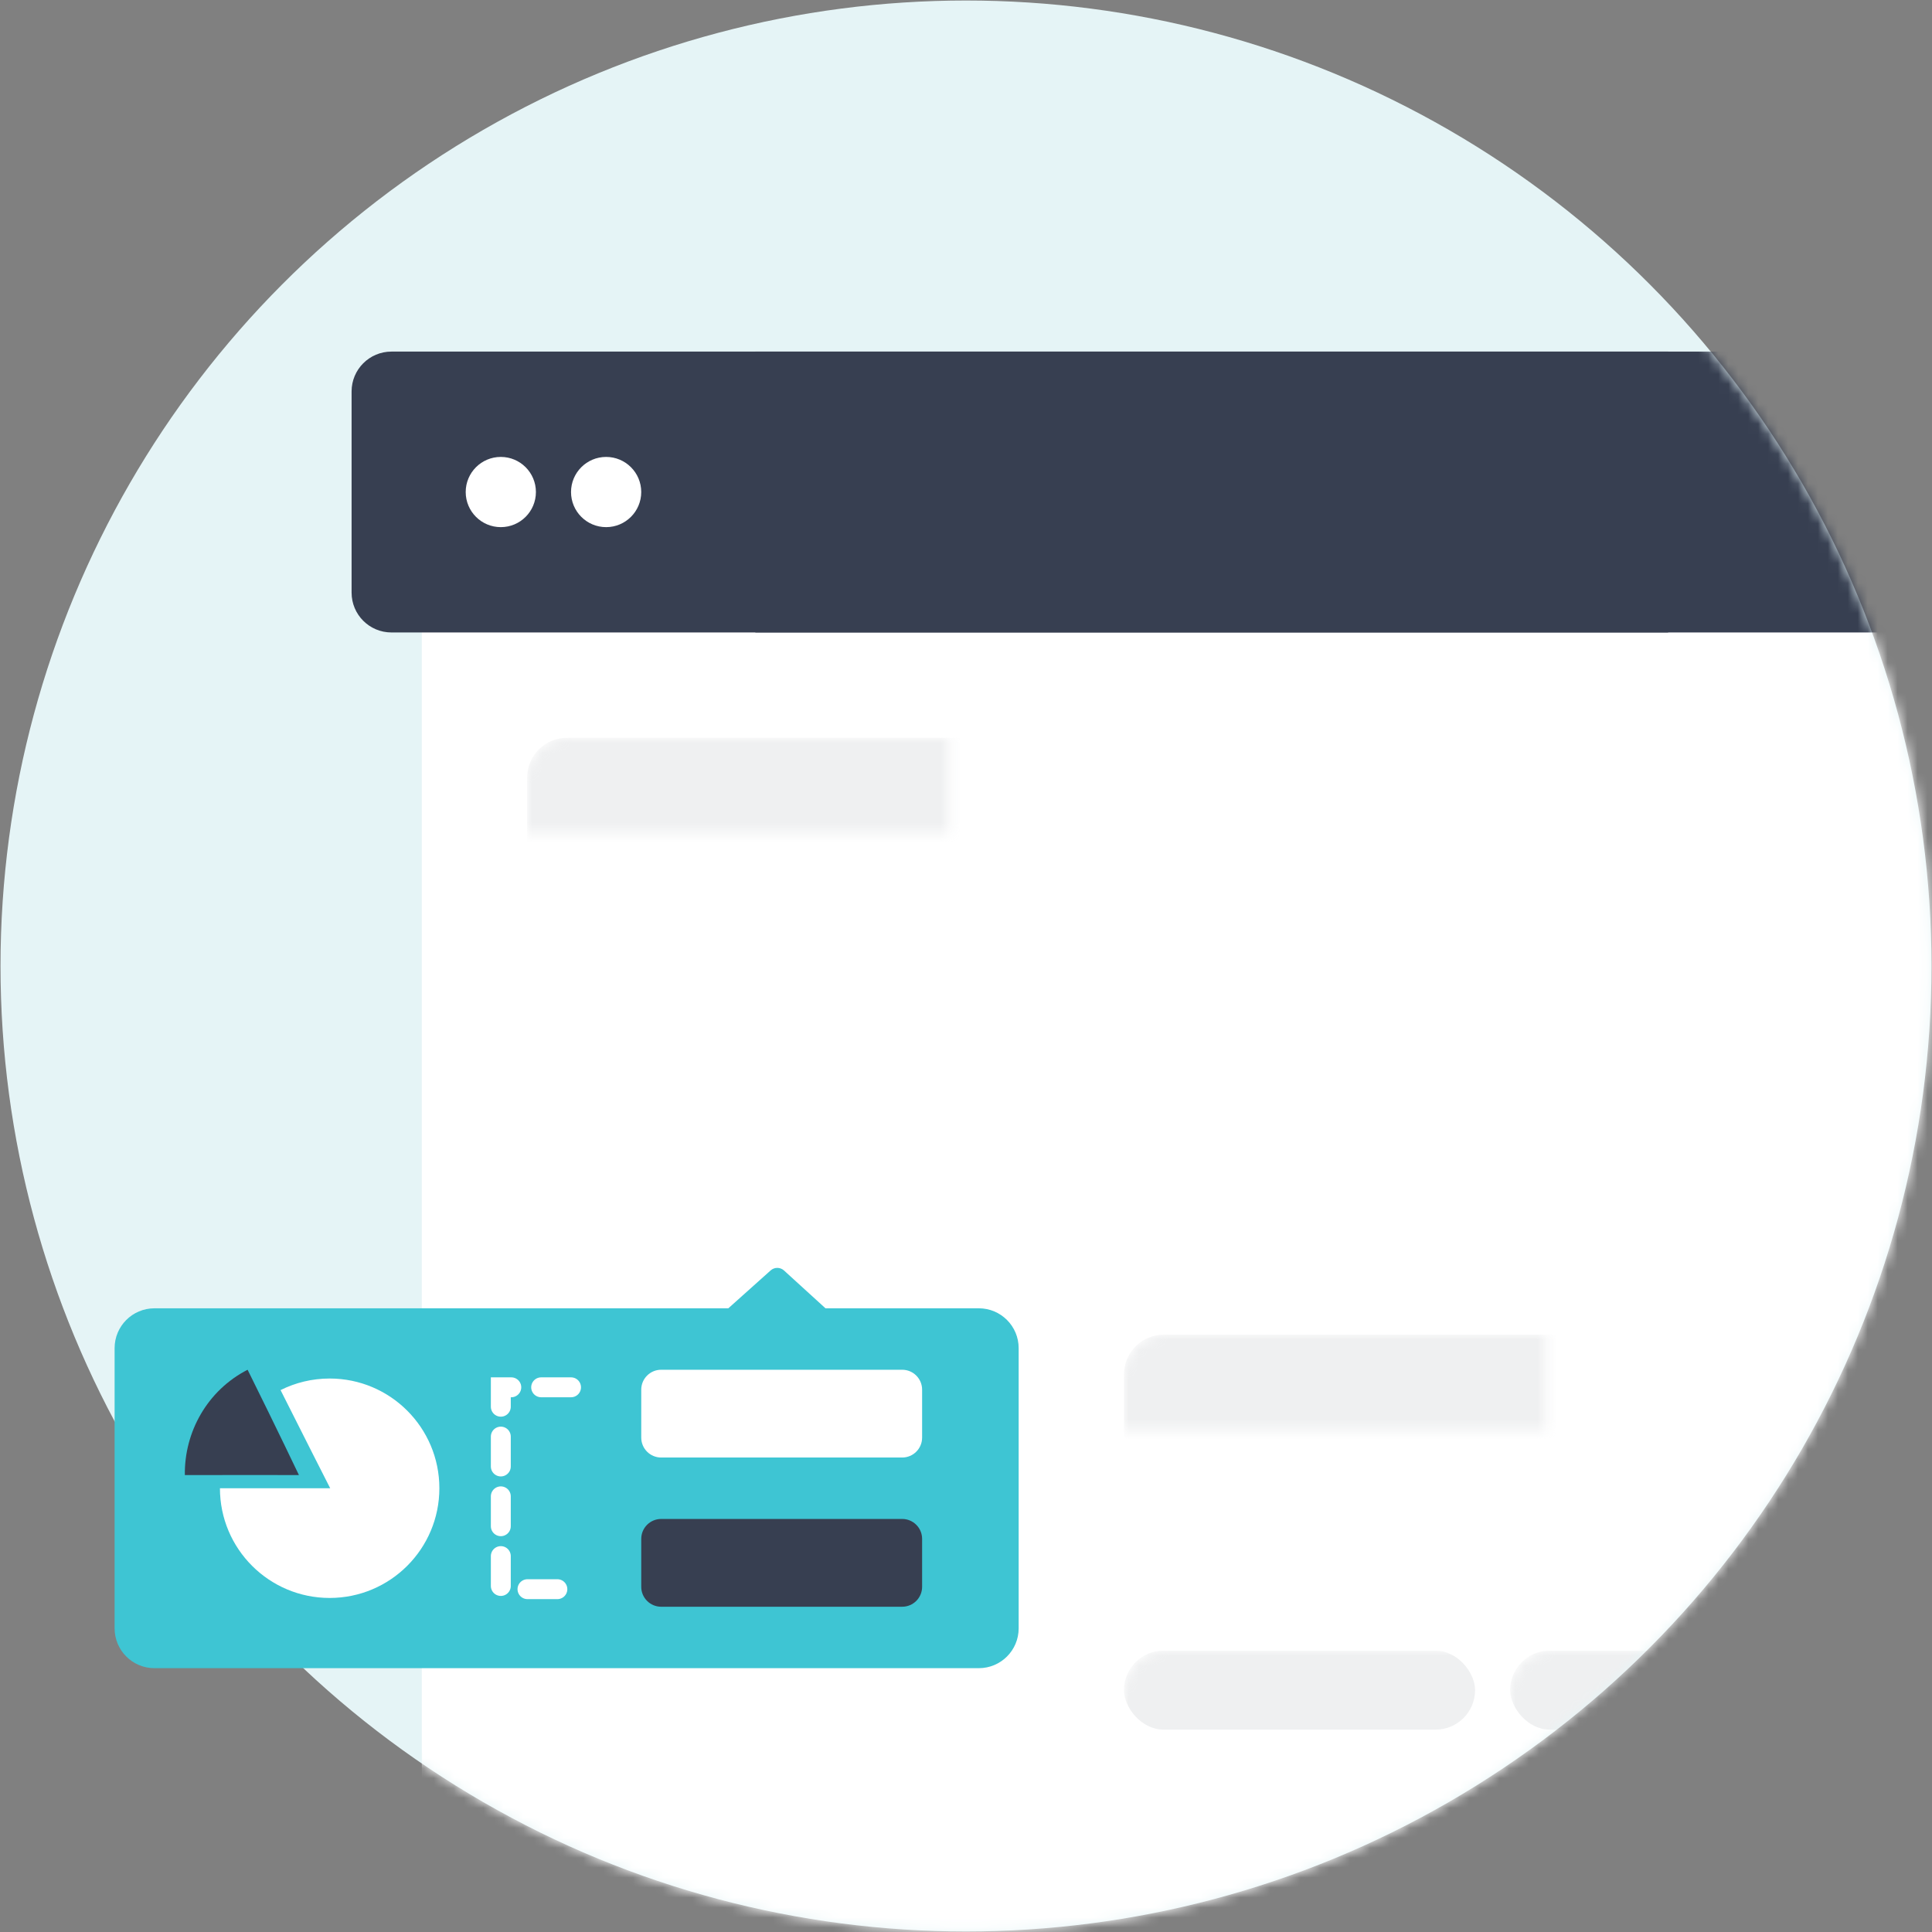 <?xml version="1.0" encoding="UTF-8"?>
<svg width="194px" height="194px" viewBox="0 0 194 194" version="1.1" xmlns="http://www.w3.org/2000/svg" xmlns:xlink="http://www.w3.org/1999/xlink">
    <rect x="0" y="0" width="194" height="194" fill="#808080" stroke="none"/>
    <!-- Generator: Sketch 62 (91390) - https://sketch.com -->
    <title>Illustration/Guide</title>
    <desc>Created with Sketch.</desc>
    <defs>
        <circle id="path-1" cx="96.949" cy="96.949" r="96.949"></circle>
        <path d="M4,169.22 L158.644,169.22 L158.644,169.22 L158.644,0 L4,0 C1.791,4.05812251e-16 -2.705415e-16,1.791 0,4 L0,165.22 C-1.54263352e-14,167.429 1.791,169.22 4,169.22 Z" id="path-3"></path>
        <rect id="path-5" x="0" y="0" width="158.644" height="49.356" rx="4"></rect>
    </defs>
    <g id="Page-1" stroke="none" stroke-width="1" fill="none" fill-rule="evenodd">
        <g id="Education-01" transform="translate(-1007, -407)">
            <g id="Group-3" transform="translate(954, 400)">
                <g id="Illustration/Paid-Ad" transform="translate(46, 0)">
                    <g id="Group-6-Copy">
                        <rect id="Background" x="0" y="0" width="208" height="208"></rect>
                        <g id="mask" transform="translate(7.051, 7.051)">
                            <mask id="mask-2" fill="white">
                                <use xlink:href="#path-1"></use>
                            </mask>
                            <use id="Oval" fill="#E5F4F6" xlink:href="#path-1"></use>
                            <g id="calendar" mask="url(#mask-2)">
                                <g transform="translate(35.254, 35.254)">
                                    <g id="mask" stroke-width="1" fill="none" transform="translate(7.051, 8.814)">
                                        <mask id="mask-4" fill="white">
                                            <use xlink:href="#path-3"></use>
                                        </mask>
                                        <use id="Fill-4" fill="#FFFFFF" xlink:href="#path-3"></use>
                                        <rect id="Rectangle" fill-opacity="0.4" fill="#D7D9DC" fill-rule="nonzero" mask="url(#mask-4)" x="70.508" y="121.627" width="35.254" height="7.932" rx="3.966"></rect>
                                        <rect id="Rectangle" fill-opacity="0.4" fill="#D7D9DC" fill-rule="nonzero" mask="url(#mask-4)" x="109.288" y="121.627" width="35.254" height="7.932" rx="3.966"></rect>
                                        <rect id="Rectangle" fill-opacity="0.4" fill="#D7D9DC" fill-rule="nonzero" mask="url(#mask-4)" x="70.508" y="89.898" width="137.492" height="21.153" rx="4"></rect>
                                        <g id="stats" mask="url(#mask-4)">
                                            <g transform="translate(70.508, 29.966)">
                                                <mask id="mask-6" fill="white">
                                                    <use xlink:href="#path-5"></use>
                                                </mask>
                                                <use id="Rectangle-3" stroke="none" fill="#EFF0F1" fill-rule="evenodd" xlink:href="#path-5"></use>
                                                <polyline id="Path-2" stroke="#D7D9DC" stroke-width="3" fill="none" stroke-linecap="round" stroke-linejoin="round" mask="url(#mask-6)" transform="translate(74.034, 18.508) scale(-1, 1) translate(-74.034, -18.508) " points="7.051 33.492 36.761 21.347 61.841 -5.288 74.377 14.983 101.54 21.347 114.381 14.983 127.162 21.347 141.017 42.305"></polyline>
                                                <polyline id="Path-2" stroke="#D7D9DC" stroke-width="3" fill="none" opacity="0.578" stroke-linecap="round" stroke-linejoin="round" mask="url(#mask-6)" points="7.051 42.305 36.761 30.16 61.841 36.233 74.377 23.797 101.54 30.16 114.381 23.797 127.162 30.16 141.017 23.797"></polyline>
                                            </g>
                                        </g>
                                        <path d="M36.102,63.017 L7.966,63.017 C5.757,63.017 3.966,64.808 3.966,67.017 L3.966,124.643 L3.966,124.643 L0.162,128.891 C-0.18,129.274 -0.178,129.853 0.168,130.232 L3.966,134.4 L3.966,134.4 L3.966,149.797 C3.966,152.006 5.757,153.797 7.966,153.797 L36.102,153.797 C38.311,153.797 40.102,152.006 40.102,149.797 L40.102,67.017 C40.102,64.808 38.311,63.017 36.102,63.017 Z" id="Fill-19-Copy" fill="#F5F5F6" opacity="0.652" mask="url(#mask-4)" transform="translate(19.831, 108.407) rotate(-270) translate(-19.831, -108.407) "></path>
                                        <rect id="Rectangle" fill-opacity="0.4" fill="#D7D9DC" fill-rule="nonzero" mask="url(#mask-4)" x="10.576" y="29.966" width="49.356" height="49.356" rx="4"></rect>
                                        <circle id="Oval" fill="#FFFFFF" fill-rule="nonzero" mask="url(#mask-4)" cx="24.237" cy="44.508" r="4.847"></circle>
                                        <path d="M56.161,68.803 L44.41,55.035 C43.966,54.514 42.992,54.514 42.548,55.035 L32.862,66.383 L25.596,58.196 C25.15,57.693 24.205,57.693 23.76,58.196 L14.36,68.787 C13.748,69.479 14.293,70.508 15.279,70.508 L55.23,70.508 C56.204,70.508 56.755,69.499 56.161,68.803 Z" id="Shape" fill="#FFFFFF" fill-rule="nonzero" mask="url(#mask-4)"></path>
                                    </g>
                                    <path d="M4,28.203 L132.203,28.203 L132.203,28.203 L132.203,0 L4,0 C1.791,4.05812251e-16 -2.705415e-16,1.791 0,4 L0,24.203 C2.705415e-16,26.413 1.791,28.203 4,28.203 Z" id="Fill-5" fill="#373F51"></path>
                                    <circle id="Oval" fill="#FFFFFF" cx="14.983" cy="14.102" r="3.525"></circle>
                                    <circle id="Oval" fill="#FFFFFF" cx="25.559" cy="14.102" r="3.525"></circle>
                                    <polygon id="Fill-9" fill="#373F51" points="40.542 28.203 158.644 28.203 158.644 0 40.542 0"></polygon>
                                </g>
                            </g>
                        </g>
                        <g id="1" transform="translate(63.898, 154.237) scale(-1, 1) translate(-63.898, -154.237) translate(18.508, 133.966)">
                            <path d="M61.661,-25.119 L33.525,-25.119 C31.316,-25.119 29.525,-23.328 29.525,-21.119 L29.525,36.507 L29.525,36.507 L25.721,40.756 C25.379,41.138 25.382,41.717 25.727,42.097 L29.525,46.264 L29.525,46.264 L29.525,61.661 C29.525,63.87 31.316,65.661 33.525,65.661 L61.661,65.661 C63.87,65.661 65.661,63.87 65.661,61.661 L65.661,-21.119 C65.661,-23.328 63.87,-25.119 61.661,-25.119 Z" id="Fill-19-Copy" fill="#3EC5D3" transform="translate(45.39, 20.271) rotate(-270) translate(-45.39, -20.271) "></path>
                            <path d="M11.695,10.576 L35.898,10.576 C37.003,10.576 37.898,11.472 37.898,12.576 L37.898,17.39 C37.898,18.494 37.003,19.39 35.898,19.39 L11.695,19.39 C10.59,19.39 9.695,18.494 9.695,17.39 L9.695,12.576 C9.695,11.472 10.59,10.576 11.695,10.576 Z" id="Rectangle-3-Copy-8" fill="#FFFFFF"></path>
                            <path d="M11.695,25.559 L35.898,25.559 C37.003,25.559 37.898,26.455 37.898,27.559 L37.898,32.373 C37.898,33.477 37.003,34.373 35.898,34.373 L11.695,34.373 C10.59,34.373 9.695,33.477 9.695,32.373 L9.695,27.559 C9.695,26.455 10.59,25.559 11.695,25.559 Z" id="Rectangle-3-Copy-11" fill="#373F51"></path>
                            <g id="Group" transform="translate(44.949, 10.576)">
                                <path d="M35.254,11.898 C35.254,17.983 30.322,22.915 24.237,22.915 C18.153,22.915 13.22,17.983 13.22,11.898 C13.22,5.814 18.153,0.881 24.237,0.881 C26.009,0.881 27.683,1.3 29.166,2.043 C27.262,5.85 24.183,11.898 24.183,11.898 L35.254,11.898 Z" id="Fill-33" fill="#FFFFFF"></path>
                                <path d="M38.778,10.576 C34.62,10.561 27.322,10.576 27.322,10.576 C27.322,10.576 29.429,6.143 32.476,0 C36.526,2.075 38.84,6.258 38.778,10.576 Z" id="Fill-34" fill="#373F51"></path>
                                <path d="M7.051,1.763 L0,1.763 L0,22.034 L6.795,22.034" id="Path-2" stroke="#FFFFFF" stroke-width="2" stroke-linecap="round" stroke-dasharray="3" transform="translate(3.525, 11.898) scale(-1, 1) translate(-3.525, -11.898) "></path>
                            </g>
                        </g>
                    </g>
                </g>
            </g>
        </g>
    </g>
</svg>